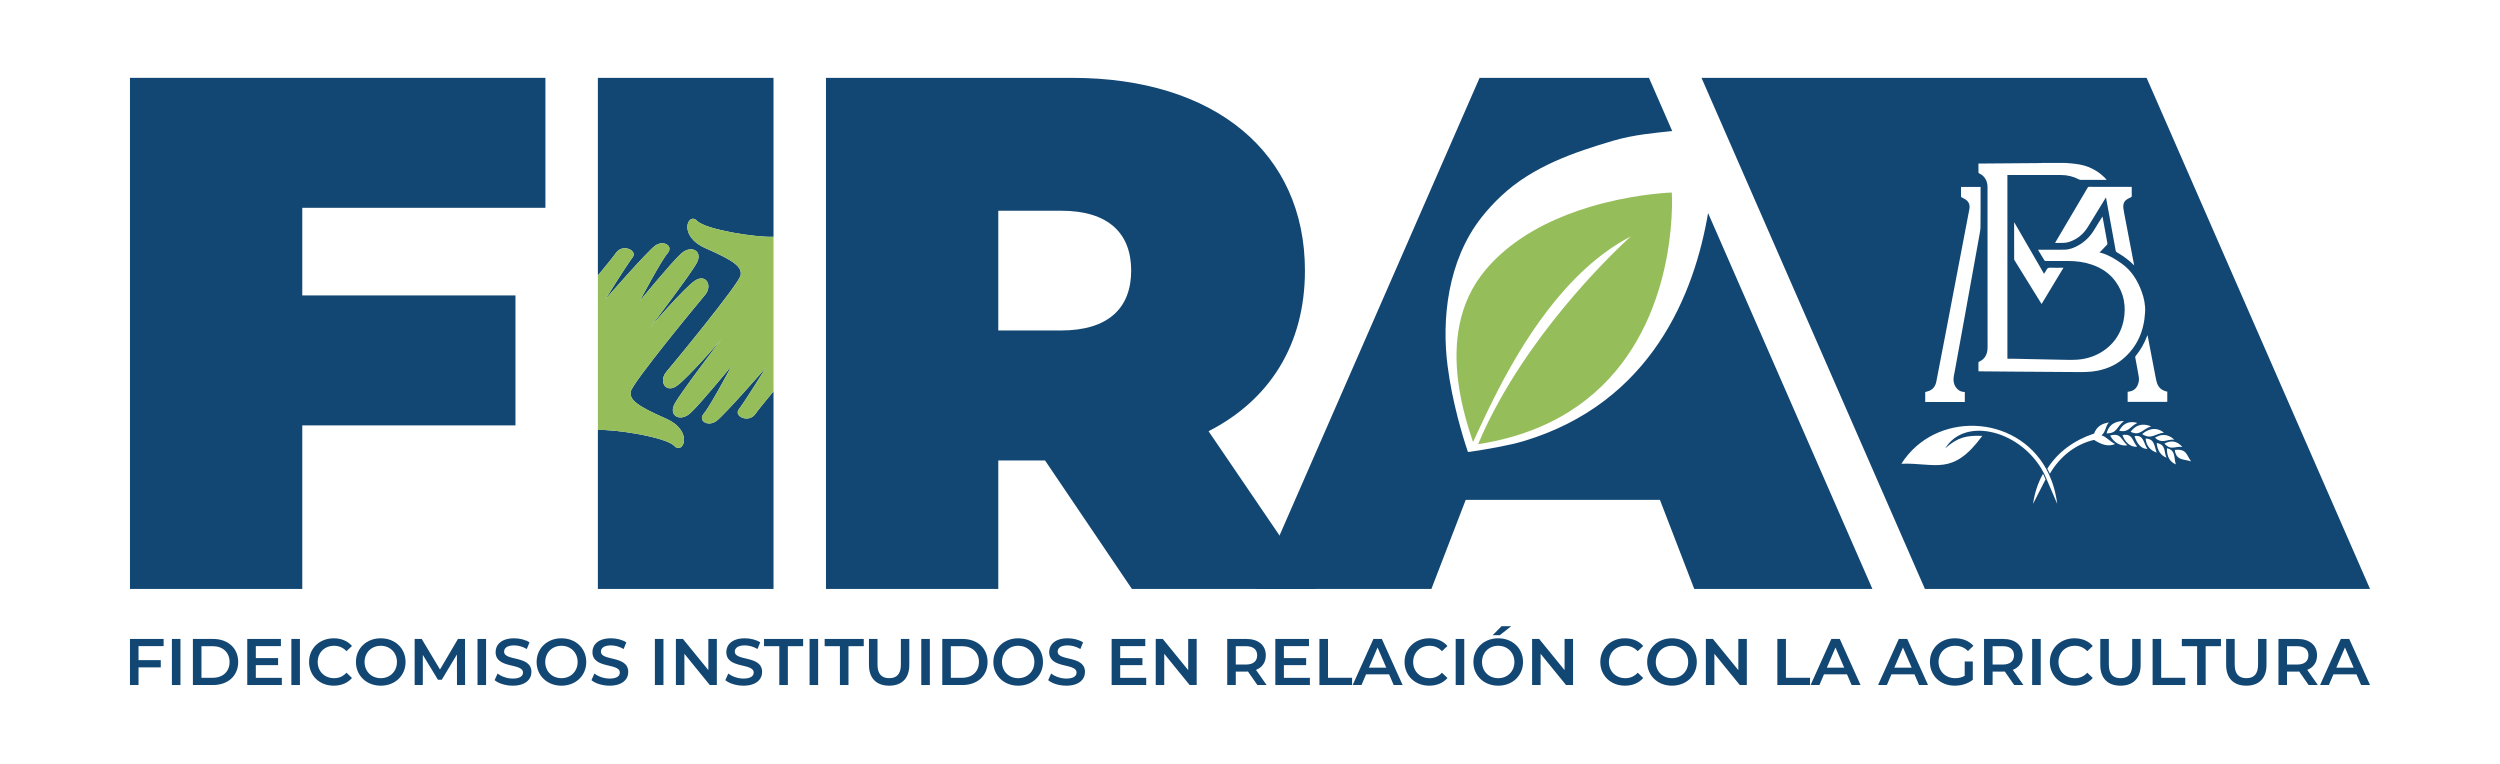 <?xml version="1.0" encoding="UTF-8"?>
<svg id="Capa_1" data-name="Capa 1" xmlns="http://www.w3.org/2000/svg" version="1.1" viewBox="0 0 1024 312.742">
  <defs>
    <style>
      .cls-1 {
        fill: #124773;
      }

      .cls-1, .cls-2 {
        stroke-width: 0px;
      }

      .cls-2 {
        fill: #95bd59;
      }
    </style>
  </defs>
  <polygon class="cls-1" points="53.236 261.711 53.236 280.586 56.741 280.586 56.741 273.359 65.855 273.359 65.855 270.393 56.741 270.393 56.741 264.649 67.016 264.649 67.016 261.711 53.236 261.711"/>
  <rect class="cls-1" x="70.41" y="261.711" width="3.505" height="18.876"/>
  <path class="cls-1" d="M79.01,261.711h8.252c6.121,0,10.301,3.775,10.301,9.437,0,5.663-4.18,9.438-10.301,9.438h-8.252v-18.876ZM87.1,277.62c4.207,0,6.93-2.562,6.93-6.472,0-3.91-2.724-6.471-6.93-6.471h-4.584v12.943h4.584Z"/>
  <polygon class="cls-1" points="115.436 277.647 115.436 280.586 101.28 280.586 101.28 261.711 115.059 261.711 115.059 264.65 104.785 264.65 104.785 269.557 113.899 269.557 113.899 272.442 104.785 272.442 104.785 277.647 115.436 277.647"/>
  <rect class="cls-1" x="119.344" y="261.711" width="3.506" height="18.876"/>
  <path class="cls-1" d="M126.596,271.148c0-5.635,4.314-9.707,10.112-9.707,3.074,0,5.717,1.106,7.469,3.155l-2.265,2.13c-1.375-1.483-3.075-2.211-5.043-2.211-3.91,0-6.741,2.75-6.741,6.633,0,3.883,2.831,6.634,6.741,6.634,1.968,0,3.667-.728,5.043-2.238l2.265,2.157c-1.752,2.049-4.395,3.155-7.496,3.155-5.771,0-10.085-4.072-10.085-9.708"/>
  <path class="cls-1" d="M145.792,271.148c0-5.581,4.314-9.707,10.166-9.707,5.851,0,10.165,4.099,10.165,9.707,0,5.609-4.314,9.708-10.165,9.708-5.853,0-10.166-4.126-10.166-9.708M162.59,271.148c0-3.856-2.831-6.633-6.632-6.633-3.803,0-6.634,2.777-6.634,6.633,0,3.856,2.831,6.634,6.634,6.634,3.801,0,6.632-2.777,6.632-6.634"/>
  <polygon class="cls-1" points="187.179 280.586 187.153 268.074 180.95 278.429 179.386 278.429 173.185 268.236 173.185 280.586 169.841 280.586 169.841 261.71 172.726 261.71 180.223 274.222 187.584 261.71 190.469 261.71 190.496 280.586 187.179 280.586"/>
  <rect class="cls-1" x="195.589" y="261.711" width="3.506" height="18.876"/>
  <path class="cls-1" d="M202.597,278.591l1.214-2.723c1.51,1.213,3.91,2.076,6.229,2.076,2.939,0,4.18-1.052,4.18-2.454,0-4.072-11.218-1.402-11.218-8.413,0-3.047,2.426-5.636,7.604-5.636,2.266,0,4.638.594,6.283,1.672l-1.106,2.723c-1.699-.997-3.559-1.483-5.204-1.483-2.912,0-4.099,1.132-4.099,2.562,0,4.018,11.19,1.402,11.19,8.332,0,3.02-2.453,5.608-7.631,5.608-2.939,0-5.878-.916-7.443-2.265"/>
  <path class="cls-1" d="M219.799,271.148c0-5.581,4.314-9.707,10.166-9.707,5.851,0,10.165,4.099,10.165,9.707,0,5.609-4.314,9.708-10.165,9.708-5.853,0-10.166-4.126-10.166-9.708M236.597,271.148c0-3.856-2.831-6.633-6.632-6.633-3.803,0-6.634,2.777-6.634,6.633,0,3.856,2.831,6.634,6.634,6.634,3.801,0,6.632-2.777,6.632-6.634"/>
  <path class="cls-1" d="M242.257,278.591l1.214-2.723c1.51,1.213,3.91,2.076,6.229,2.076,2.939,0,4.18-1.052,4.18-2.454,0-4.072-11.218-1.402-11.218-8.413,0-3.047,2.426-5.636,7.604-5.636,2.266,0,4.638.594,6.283,1.672l-1.105,2.723c-1.699-.997-3.559-1.483-5.204-1.483-2.913,0-4.099,1.132-4.099,2.562,0,4.018,11.19,1.402,11.19,8.332,0,3.02-2.453,5.608-7.631,5.608-2.939,0-5.878-.916-7.443-2.265"/>
  <rect class="cls-1" x="268.247" y="261.711" width="3.506" height="18.876"/>
  <polygon class="cls-1" points="293.619 261.711 293.619 280.586 290.734 280.586 280.325 267.804 280.325 280.586 276.847 280.586 276.847 261.711 279.732 261.711 290.141 274.492 290.141 261.711 293.619 261.711"/>
  <path class="cls-1" d="M297.095,278.591l1.214-2.723c1.51,1.213,3.91,2.076,6.229,2.076,2.939,0,4.18-1.052,4.18-2.454,0-4.072-11.218-1.402-11.218-8.413,0-3.047,2.426-5.636,7.604-5.636,2.266,0,4.638.594,6.283,1.672l-1.105,2.723c-1.699-.997-3.559-1.483-5.204-1.483-2.913,0-4.099,1.132-4.099,2.562,0,4.018,11.19,1.402,11.19,8.332,0,3.02-2.453,5.608-7.631,5.608-2.939,0-5.878-.916-7.443-2.265"/>
  <polygon class="cls-1" points="319.204 264.677 312.947 264.677 312.947 261.71 328.965 261.71 328.965 264.677 322.709 264.677 322.709 280.586 319.204 280.586 319.204 264.677"/>
  <rect class="cls-1" x="331.604" y="261.711" width="3.505" height="18.876"/>
  <polygon class="cls-1" points="344.034 264.677 337.778 264.677 337.778 261.71 353.795 261.71 353.795 264.677 347.539 264.677 347.539 280.586 344.034 280.586 344.034 264.677"/>
  <path class="cls-1" d="M355.924,272.362v-10.651h3.505v10.516c0,3.883,1.753,5.554,4.8,5.554,3.047,0,4.773-1.671,4.773-5.554v-10.516h3.452v10.651c0,5.501-3.101,8.494-8.251,8.494-5.177,0-8.278-2.993-8.278-8.494"/>
  <rect class="cls-1" x="377.357" y="261.711" width="3.505" height="18.876"/>
  <path class="cls-1" d="M385.957,261.711h8.252c6.121,0,10.301,3.775,10.301,9.437,0,5.663-4.18,9.438-10.301,9.438h-8.252v-18.876ZM394.047,277.62c4.207,0,6.93-2.562,6.93-6.472,0-3.91-2.724-6.471-6.93-6.471h-4.584v12.943h4.584Z"/>
  <path class="cls-1" d="M406.878,271.148c0-5.581,4.314-9.707,10.166-9.707,5.851,0,10.165,4.099,10.165,9.707,0,5.609-4.314,9.708-10.165,9.708-5.852,0-10.166-4.126-10.166-9.708M423.677,271.148c0-3.856-2.831-6.633-6.632-6.633-3.803,0-6.634,2.777-6.634,6.633,0,3.856,2.831,6.634,6.634,6.634,3.801,0,6.632-2.777,6.632-6.634"/>
  <path class="cls-1" d="M429.336,278.591l1.214-2.723c1.51,1.213,3.91,2.076,6.229,2.076,2.939,0,4.18-1.052,4.18-2.454,0-4.072-11.218-1.402-11.218-8.413,0-3.047,2.426-5.636,7.604-5.636,2.265,0,4.638.594,6.283,1.672l-1.105,2.723c-1.699-.997-3.559-1.483-5.204-1.483-2.913,0-4.099,1.132-4.099,2.562,0,4.018,11.19,1.402,11.19,8.332,0,3.02-2.453,5.608-7.631,5.608-2.939,0-5.878-.916-7.443-2.265"/>
  <polygon class="cls-1" points="469.483 277.647 469.483 280.586 455.326 280.586 455.326 261.711 469.106 261.711 469.106 264.65 458.831 264.65 458.831 269.557 467.946 269.557 467.946 272.442 458.831 272.442 458.831 277.647 469.483 277.647"/>
  <polygon class="cls-1" points="490.162 261.711 490.162 280.586 487.277 280.586 476.869 267.804 476.869 280.586 473.39 280.586 473.39 261.711 476.275 261.711 486.684 274.492 486.684 261.711 490.162 261.711"/>
  <path class="cls-1" d="M515.02,280.586l-3.856-5.528c-.242.027-.485.027-.728.027h-4.26v5.501h-3.506v-18.876h7.767c4.961,0,8.035,2.535,8.035,6.714,0,2.859-1.456,4.962-4.017,5.96l4.341,6.201h-3.776ZM510.274,264.677h-4.098v7.523h4.098c3.075,0,4.666-1.402,4.666-3.775,0-2.373-1.591-3.748-4.666-3.748"/>
  <polygon class="cls-1" points="536.535 277.647 536.535 280.586 522.378 280.586 522.378 261.711 536.158 261.711 536.158 264.65 525.883 264.65 525.883 269.557 534.998 269.557 534.998 272.442 525.883 272.442 525.883 277.647 536.535 277.647"/>
  <polygon class="cls-1" points="540.441 261.711 543.946 261.711 543.946 277.62 553.816 277.62 553.816 280.586 540.441 280.586 540.441 261.711"/>
  <path class="cls-1" d="M568.968,276.218h-9.438l-1.86,4.368h-3.613l8.494-18.876h3.451l8.521,18.876h-3.667l-1.888-4.368ZM567.809,273.467l-3.56-8.251-3.532,8.251h7.092Z"/>
  <path class="cls-1" d="M575.302,271.148c0-5.635,4.314-9.707,10.112-9.707,3.074,0,5.717,1.106,7.469,3.155l-2.265,2.13c-1.375-1.483-3.075-2.211-5.043-2.211-3.91,0-6.741,2.75-6.741,6.633,0,3.883,2.831,6.634,6.741,6.634,1.968,0,3.667-.728,5.043-2.238l2.265,2.157c-1.753,2.049-4.395,3.155-7.496,3.155-5.771,0-10.085-4.072-10.085-9.708"/>
  <rect class="cls-1" x="596.251" y="261.711" width="3.506" height="18.876"/>
  <path class="cls-1" d="M603.503,271.148c0-5.582,4.314-9.707,10.166-9.707,5.851,0,10.165,4.099,10.165,9.707,0,5.609-4.314,9.708-10.165,9.708-5.852,0-10.166-4.126-10.166-9.708M620.301,271.148c0-3.856-2.831-6.633-6.632-6.633-3.803,0-6.634,2.777-6.634,6.633,0,3.856,2.831,6.634,6.634,6.634,3.801,0,6.632-2.777,6.632-6.634M615.044,256.479h3.963l-4.692,3.694h-2.912l3.641-3.694Z"/>
  <polygon class="cls-1" points="644.324 261.711 644.324 280.586 641.439 280.586 631.03 267.804 631.03 280.586 627.552 280.586 627.552 261.711 630.437 261.711 640.846 274.492 640.846 261.711 644.324 261.711"/>
  <path class="cls-1" d="M655.483,271.148c0-5.635,4.314-9.707,10.112-9.707,3.074,0,5.717,1.106,7.469,3.155l-2.265,2.13c-1.375-1.483-3.075-2.211-5.043-2.211-3.91,0-6.741,2.75-6.741,6.633,0,3.883,2.831,6.634,6.741,6.634,1.968,0,3.668-.728,5.043-2.238l2.265,2.157c-1.752,2.049-4.395,3.155-7.496,3.155-5.771,0-10.085-4.072-10.085-9.708"/>
  <path class="cls-1" d="M674.679,271.148c0-5.581,4.314-9.707,10.166-9.707,5.851,0,10.165,4.099,10.165,9.707,0,5.609-4.314,9.708-10.165,9.708-5.852,0-10.166-4.126-10.166-9.708M691.478,271.148c0-3.856-2.831-6.633-6.632-6.633-3.803,0-6.634,2.777-6.634,6.633,0,3.856,2.831,6.634,6.634,6.634,3.801,0,6.632-2.777,6.632-6.634"/>
  <polygon class="cls-1" points="715.5 261.711 715.5 280.586 712.615 280.586 702.206 267.804 702.206 280.586 698.727 280.586 698.727 261.711 701.612 261.711 712.022 274.492 712.022 261.711 715.5 261.711"/>
  <polygon class="cls-1" points="728.007 261.711 731.513 261.711 731.513 277.62 741.382 277.62 741.382 280.586 728.007 280.586 728.007 261.711"/>
  <path class="cls-1" d="M756.534,276.218h-9.438l-1.86,4.368h-3.613l8.494-18.876h3.451l8.521,18.876h-3.667l-1.888-4.368ZM755.374,273.467l-3.56-8.251-3.532,8.251h7.092Z"/>
  <path class="cls-1" d="M784.168,276.218h-9.438l-1.86,4.368h-3.613l8.494-18.876h3.451l8.521,18.876h-3.667l-1.888-4.368ZM783.009,273.467l-3.56-8.251-3.532,8.251h7.092Z"/>
  <path class="cls-1" d="M804.739,270.933h3.316v7.523c-1.969,1.591-4.719,2.4-7.388,2.4-5.852,0-10.166-4.072-10.166-9.708,0-5.635,4.314-9.707,10.22-9.707,3.155,0,5.797,1.052,7.577,3.074l-2.211,2.157c-1.483-1.483-3.182-2.157-5.204-2.157-4.017,0-6.848,2.723-6.848,6.633,0,3.829,2.831,6.634,6.822,6.634,1.348,0,2.669-.27,3.883-.971v-5.878Z"/>
  <path class="cls-1" d="M825.013,280.586l-3.856-5.528c-.242.027-.485.027-.728.027h-4.26v5.501h-3.506v-18.876h7.767c4.961,0,8.035,2.535,8.035,6.714,0,2.859-1.456,4.962-4.017,5.96l4.341,6.201h-3.776ZM820.267,264.677h-4.098v7.523h4.098c3.075,0,4.666-1.402,4.666-3.775,0-2.373-1.591-3.748-4.666-3.748"/>
  <rect class="cls-1" x="832.372" y="261.711" width="3.505" height="18.876"/>
  <path class="cls-1" d="M839.624,271.148c0-5.635,4.314-9.707,10.112-9.707,3.074,0,5.717,1.106,7.469,3.155l-2.265,2.13c-1.375-1.483-3.075-2.211-5.043-2.211-3.91,0-6.741,2.75-6.741,6.633,0,3.883,2.831,6.634,6.741,6.634,1.968,0,3.668-.728,5.043-2.238l2.265,2.157c-1.752,2.049-4.395,3.155-7.496,3.155-5.771,0-10.085-4.072-10.085-9.708"/>
  <path class="cls-1" d="M860.277,272.362v-10.651h3.505v10.516c0,3.883,1.753,5.554,4.8,5.554,3.047,0,4.773-1.671,4.773-5.554v-10.516h3.452v10.651c0,5.501-3.101,8.494-8.251,8.494-5.177,0-8.278-2.993-8.278-8.494"/>
  <polygon class="cls-1" points="881.71 261.711 885.216 261.711 885.216 277.62 895.085 277.62 895.085 280.586 881.71 280.586 881.71 261.711"/>
  <polygon class="cls-1" points="899.936 264.677 893.68 264.677 893.68 261.71 909.697 261.71 909.697 264.677 903.441 264.677 903.441 280.586 899.936 280.586 899.936 264.677"/>
  <path class="cls-1" d="M911.826,272.362v-10.651h3.505v10.516c0,3.883,1.753,5.554,4.8,5.554,3.047,0,4.773-1.671,4.773-5.554v-10.516h3.452v10.651c0,5.501-3.101,8.494-8.251,8.494-5.177,0-8.278-2.993-8.278-8.494"/>
  <path class="cls-1" d="M945.609,280.586l-3.856-5.528c-.242.027-.485.027-.728.027h-4.261v5.501h-3.506v-18.876h7.767c4.961,0,8.035,2.535,8.035,6.714,0,2.859-1.456,4.962-4.017,5.96l4.341,6.201h-3.776ZM940.863,264.677h-4.099v7.523h4.099c3.075,0,4.666-1.402,4.666-3.775,0-2.373-1.591-3.748-4.666-3.748"/>
  <path class="cls-1" d="M965.21,276.218h-9.438l-1.86,4.368h-3.613l8.494-18.876h3.451l8.521,18.876h-3.667l-1.888-4.368ZM964.05,273.467l-3.56-8.251-3.532,8.251h7.092Z"/>
  <path class="cls-1" d="M428.038,188.593h-19.14v52.634h-70.577V31.887h100.782c58.316,0,95.399,30.503,95.399,78.951,0,30.205-14.354,52.933-39.476,65.793l43.962,64.596h-75.362l-35.588-52.634ZM434.617,86.315h-25.719v49.046h25.719c19.439,0,28.71-9.271,28.71-24.523s-9.271-24.523-28.71-24.523"/>
  <polygon class="cls-1" points="123.813 85.119 123.813 121.006 211.138 121.006 211.138 174.238 123.813 174.238 123.813 241.227 53.236 241.227 53.236 31.887 223.4 31.887 223.4 85.119 123.813 85.119"/>
  <path class="cls-1" d="M699.626,87.268c-5.52,32.623-22.878,77.683-75.689,93.455-5.774,1.724-15.23,3.367-21.882,4.337-.423.053-.7.064-.788.06-2.192-6.451-6.41-20.31-8.32-35.129-2.443-18.75-.214-43.186,14.04-61.156,2.441-3.085,5.088-5.926,7.884-8.553,13.204-12.399,30.396-18.02,45.543-22.543,8.902-2.659,17.593-3.267,24.52-4.081l-9.517-21.772h-69.381l-91.511,209.34h71.774l14.056-36.485h79.55l14.056,36.485h72.969l-67.302-153.959Z"/>
  <path class="cls-2" d="M614.995,103.852c-2.28,2.033-4.442,4.228-6.444,6.605-11.685,13.847-13.06,30.829-11.362,45.034,1.325,11.227,4.582,20.736,6.163,25.597.877-1.888,1.869-4.05,2.968-6.409,1.544-3.314,3.304-7.029,5.309-11.029,11.133-22.253,29.466-52.87,56.351-66.82,0,0-32.23,28.586-53.654,66.984-3.269,5.838-6.278,11.893-8.885,18.123,5.35-.83,10.342-1.96,14.998-3.351,54.006-16.13,62.933-67.24,64.222-89.355.372-6.393.109-10.37.109-10.37,0,0-3.165.086-8.3.691-.866.102-1.782.218-2.755.352-.388.053-.786.109-1.191.167-5.802.838-13.195,2.248-21.103,4.609-12.213,3.648-25.66,9.571-36.425,19.171"/>
  <path class="cls-1" d="M302.646,167.634c2.293-2.914,11.156-17.176,11.156-17.176,0,0-16.958,19.452-20.355,21.97-3.397,2.518-7.79.005-5.122-3.086,2.668-3.091,11.397-19.582,11.397-19.582,0,0-12.79,15.654-16.958,19.453-4.169,3.798-9.113,1.087-6.402-3.858,2.711-4.945,19.161-26.449,19.161-26.449,0,0-13.915,16.185-18.437,19.232-4.522,3.048-7.372-2.025-4.131-5.845,3.242-3.82,29.77-36.033,30.408-39.543.638-3.509-2.828-6.001-14.395-11.092-11.567-5.091-7.071-15.002-3.449-11.208,3.508,3.675,24.432,6.883,31.314,6.535V31.887h-71.944v80.958c3.776-4.552,6.618-8.075,7.366-9.192,2.69-4.019,9.113-1.088,6.82,1.827-2.294,2.914-11.156,17.176-11.156,17.176,0,0,16.958-19.453,20.356-21.97,3.397-2.518,7.789-.005,5.121,3.086s-11.397,19.581-11.397,19.581c0,0,12.79-15.654,16.958-19.452,4.168-3.798,9.113-1.087,6.402,3.858-2.711,4.945-19.161,26.449-19.161,26.449,0,0,13.915-16.185,18.437-19.233,4.522-3.048,7.372,2.026,4.13,5.846-3.242,3.82-29.77,36.033-30.408,39.543-.637,3.509,2.829,6,14.395,11.091,11.567,5.091,7.071,15.002,3.449,11.209-3.508-3.675-24.432-6.884-31.314-6.536v65.099h71.944v-80.958c-3.776,4.552-6.619,8.075-7.366,9.192-2.69,4.018-9.113,1.087-6.82-1.827"/>
  <path class="cls-2" d="M276.203,182.664c3.622,3.793,8.117-6.118-3.449-11.209-11.567-5.091-15.033-7.582-14.395-11.091.638-3.509,27.166-35.723,30.408-39.543,3.242-3.82.392-8.894-4.131-5.846-4.522,3.048-18.437,19.233-18.437,19.233,0,0,16.45-21.504,19.161-26.449,2.711-4.945-2.234-7.656-6.402-3.858-4.169,3.798-16.958,19.452-16.958,19.452,0,0,8.729-16.49,11.397-19.581,2.668-3.091-1.724-5.604-5.122-3.086-3.397,2.518-20.355,21.97-20.355,21.97,0,0,8.863-14.261,11.156-17.176,2.293-2.914-4.131-5.845-6.82-1.827-.748,1.117-3.59,4.64-7.366,9.192v63.283c6.883-.348,27.806,2.86,31.314,6.535"/>
  <path class="cls-2" d="M285.518,90.45c-3.622-3.794-8.117,6.118,3.449,11.209,11.567,5.09,15.033,7.582,14.395,11.091-.638,3.509-27.166,35.723-30.408,39.543-3.242,3.82-.392,8.894,4.13,5.846,4.522-3.048,18.437-19.233,18.437-19.233,0,0-16.45,21.504-19.161,26.449-2.711,4.945,2.234,7.656,6.402,3.858,4.169-3.798,16.958-19.452,16.958-19.452,0,0-8.729,16.49-11.397,19.581-2.669,3.091,1.724,5.604,5.122,3.086,3.397-2.517,20.355-21.97,20.355-21.97,0,0-8.863,14.261-11.156,17.176-2.293,2.915,4.131,5.846,6.82,1.827.748-1.117,3.59-4.64,7.366-9.192v-63.284c-6.883.348-27.806-2.86-31.314-6.535"/>
  <path class="cls-1" d="M879.252,31.887h-182.318l91.512,209.341h182.318l-91.512-209.341ZM893.884,183.099c-2.925-.499-4.634,1.636-7.328-1.421,1.936-1.007,4.737-1.693,7.328,1.421M882.688,179.301c2.009-1.289,4.928-1.995,7.919.786-3.157-.241-4.977,1.886-7.919-.786M875.475,173.227c-3.206,1.534-3.493,4.077-7.455,3.192,1.232-2.379,3.457-4.323,7.455-3.192M862.832,177.52c.757-2.8,2.543-5.015,7.154-5.091-3.039,2.36-2.759,5.118-7.154,5.091M881.112,174.659c-3.413.991-4.569,4.129-8.414,2.195,1.603-2.146,4.174-3.941,8.414-2.195M886.352,177.229c-3.54.313-5.166,3.002-8.915.582,1.988-1.796,5.431-3.376,8.915-.582M879.494,137.538c.023-.062.057-.12.13-.273.147.747.278,1.404.405,2.063.968,5.052,1.93,10.105,2.906,15.156.151.785.315,1.572.552,2.334.55,1.768,1.747,2.905,3.524,3.425.232.068.47.116.705.173v4.165c-.122.008-.244.023-.366.023-5.158.001-10.316.001-15.475.001h-.39v-4.117c.474-.089.951-.13,1.397-.271,1.74-.551,2.647-1.837,3.08-3.544.301-1.188.104-2.341-.119-3.508-.435-2.266-.845-4.536-1.251-6.808-.026-.149.025-.361.121-.477,2.068-2.51,3.646-5.298,4.781-8.342M873.157,76.55v1.495c0,.763-.01,1.524.005,2.286.005.259-.09.359-.326.469-.636.297-1.297.582-1.853 1-1.074.809-1.408,2-1.271,3.273.136,1.265.408,2.516.646,3.77.795,4.187,1.601,8.374,2.403,12.56.452,2.36.904,4.72,1.355,7.08.007.039.005.08.008.148-.06-.037-.11-.055-.144-.09-2.038-2.094-4.412-3.745-6.92-5.215-.29-.17-.421-.369-.478-.682-.821-4.542-1.647-9.083-2.476-13.625-.49-2.684-.986-5.367-1.496-8.139-.12.177-.208.297-.286.424-2.37,3.874-4.722,7.757-7.112,11.618-1.886,3.048-4.498,5.211-7.964,6.25-.655.196-1.359.279-2.045.309-1.122.05-2.248.013-3.427.013.088-.169.143-.288.209-.4,4.381-7.42,8.763-14.839,13.141-22.261.122-.205.242-.307.504-.307,5.677.015,11.354.019,17.03.024h.493M810.371,66.992c.151,0,.281.001.41,0,8.262-.063,16.524-.126,24.787-.193.339-.002.677-.037,1.015-.056h9.475c.703.056,1.407.108,2.11.169,2.456.214,4.89.558,7.2,1.466,2.775,1.092,5.192,2.723,7.216,4.922.074.08.145.162.214.247.013.016.004.05.007.121h-.351c-3.416,0-6.834.003-10.251-.007-.219-.001-.458-.065-.653-.166-2.31-1.198-4.757-1.814-7.366-1.81-7.133.01-14.267.004-21.4.004h-.552v75.254c.86,0,1.686-.014,2.511.002,6.192.126,12.383.269,18.576.381,2.462.044,4.933.147,7.387.005,8.749-.505,17.11-6.224,19.084-15.906,1.176-5.763.283-11.208-3.215-16.065-2.461-3.415-5.823-5.618-9.77-6.969-3.145-1.077-6.394-1.489-9.708-1.482-3.05.007-6.099-.005-9.148.005-.297.001-.463-.095-.612-.347-.833-1.401-1.684-2.792-2.576-4.263h.534c3.444-.007,6.889.02,10.332-.034,1.998-.031,3.83-.737,5.559-1.697,2.838-1.575,5.046-3.789,6.694-6.588,1.007-1.71,2.093-3.373,3.145-5.056.032-.051.083-.09.172-.184.187,1.016.363,1.972.537,2.928.477,2.618.949,5.237,1.435,7.853.056.302.038.532-.195.77-.846.865-1.666,1.757-2.506,2.631-.139.145-.326.245-.491.366.028.042.056.083.084.125.246.067.492.132.737.203,3.034.882,5.665,2.514,8.216,4.327,4.095,2.912,6.558,6.966,8.237,11.577.976,2.68,1.534,5.449,1.38,8.31-.413,7.699-3.198,14.294-9.226,19.304-2.965,2.464-6.42,3.926-10.184,4.698-2.793.573-5.618.585-8.45.564-8.793-.067-17.587-.119-26.38-.182-4.532-.033-9.065-.079-13.598-.119-.121-.001-.242,0-.39,0-.013-.13-.031-.234-.031-.338-.002-1.061.002-2.124-.004-3.185-.001-.206.031-.326.26-.424,2.049-.884,3.109-2.511,3.407-4.67.077-.549.076-1.113.076-1.67-.007-21.723-.021-43.447-.024-65.17,0-1.967-.664-3.62-2.181-4.885-.379-.317-.861-.508-1.286-.773-.105-.066-.238-.198-.239-.3-.017-1.21-.011-2.42-.011-3.696M825.081,91.139c4.036,6.977,8.073,13.955,12.152,21.005.353-.56.725-1.046.983-1.587.342-.716.822-.95,1.625-.912,1.602.076,3.211.023,4.816.023h.543c-3.004,4.974-5.967,9.884-8.968,14.853-1.29-2.082-2.544-4.102-3.795-6.124-2.417-3.905-4.836-7.81-7.246-11.72-.108-.174-.192-.397-.193-.598-.011-4.885-.008-9.769-.008-14.655v-.265c.03-.007.06-.014.09-.02M788.577,160.578c.573-.171,1.152-.281,1.679-.51,1.677-.727,2.537-2.076,2.874-3.837,1.237-6.466,2.503-12.927,3.744-19.393,1.352-7.038,2.689-14.079,4.034-21.12,1.525-7.986,3.051-15.973,4.578-23.96.393-2.053.807-4.102,1.178-6.16.293-1.622-.194-2.965-1.596-3.896-.495-.329-1.051-.563-1.568-.861-.117-.067-.26-.221-.262-.336-.017-1.265-.008-2.531-.005-3.797.001-.038.023-.075.041-.135h7.98v.458c-.008,5.281.014,10.562-.047,15.842-.014,1.238-.268,2.479-.483,3.706-.647,3.691-1.33,7.376-1.998,11.063-.699,3.861-1.397,7.722-2.095,11.583-.693,3.835-1.381,7.67-2.076,11.504-.693,3.821-1.39,7.641-2.087,11.461-.636,3.486-1.274,6.972-1.911,10.458-.127.694-.305,1.386-.361,2.085-.159,1.982.37,3.72,1.991,4.998.6.473,1.304.72,2.068.784.174.014.347.04.533.062v4.086h-16.213v-4.086ZM832.744,206.37c.655-4.675,2.054-8.649,4.072-12.302.376.739.723,1.499,1.043,2.277l-5.115,10.026ZM838.245,196.147c-.32-.778-.667-1.538-1.043-2.277-8.767-17.217-32.17-23.681-40.438-10.218,4.976-4.53,8.86-5.413,15.17-5.106-12.195,16.661-19.119,10.898-33.122,11.4,13.702-21.601,46.946-20.545,59.382,2.246.367.673.72,1.36,1.05,2.072,1.653,3.561,2.825,7.597,3.384,12.105l-4.382-10.222ZM857.706,180.174c-7.795,1.832-14.174,7.075-18.075,13.857-.33-.711-.683-1.399-1.05-2.072,4.344-6.858,11.026-11.699,19.172-14.381.977-2.72,3.074-4.16,6.107-4.527-1.383,1.089-1.258,3.776-3.09,5.28,1.78.403,3.256,2.325,5.559,3.54-2.896,1.275-5.764.133-8.624-1.698M864.342,178.401c4.419-1.256,4.467,1.767,7.012,3.992-2.847.473-5.678-1.233-7.012-3.992M869.367,178.185c4.236-.678,3.911,2.273,6.018,4.78-2.695.326-5.074-1.881-6.018-4.78M874.304,178.595c3.925-.563,3.589,2.929,5.299,5.279-2.656.075-4.429-2.356-5.299-5.279M878.834,179.615c3.729.206,3.416,2.715,4.554,5.768-2.644-.897-4.247-2.743-4.554-5.768M883.386,181.446c3.941.716,2.817,3.519,4.032,6.044-2.383-.961-3.774-2.929-4.032-6.044M887.575,183.598c3.67.79,2.751,3.769,3.652,6.614-2.391-1.007-3.728-3.09-3.652-6.614M890.792,184.284c4.962-.54,4.734,2.139,6.688,4.691-2.869-.978-6.143-.209-6.688-4.691"/>
</svg>